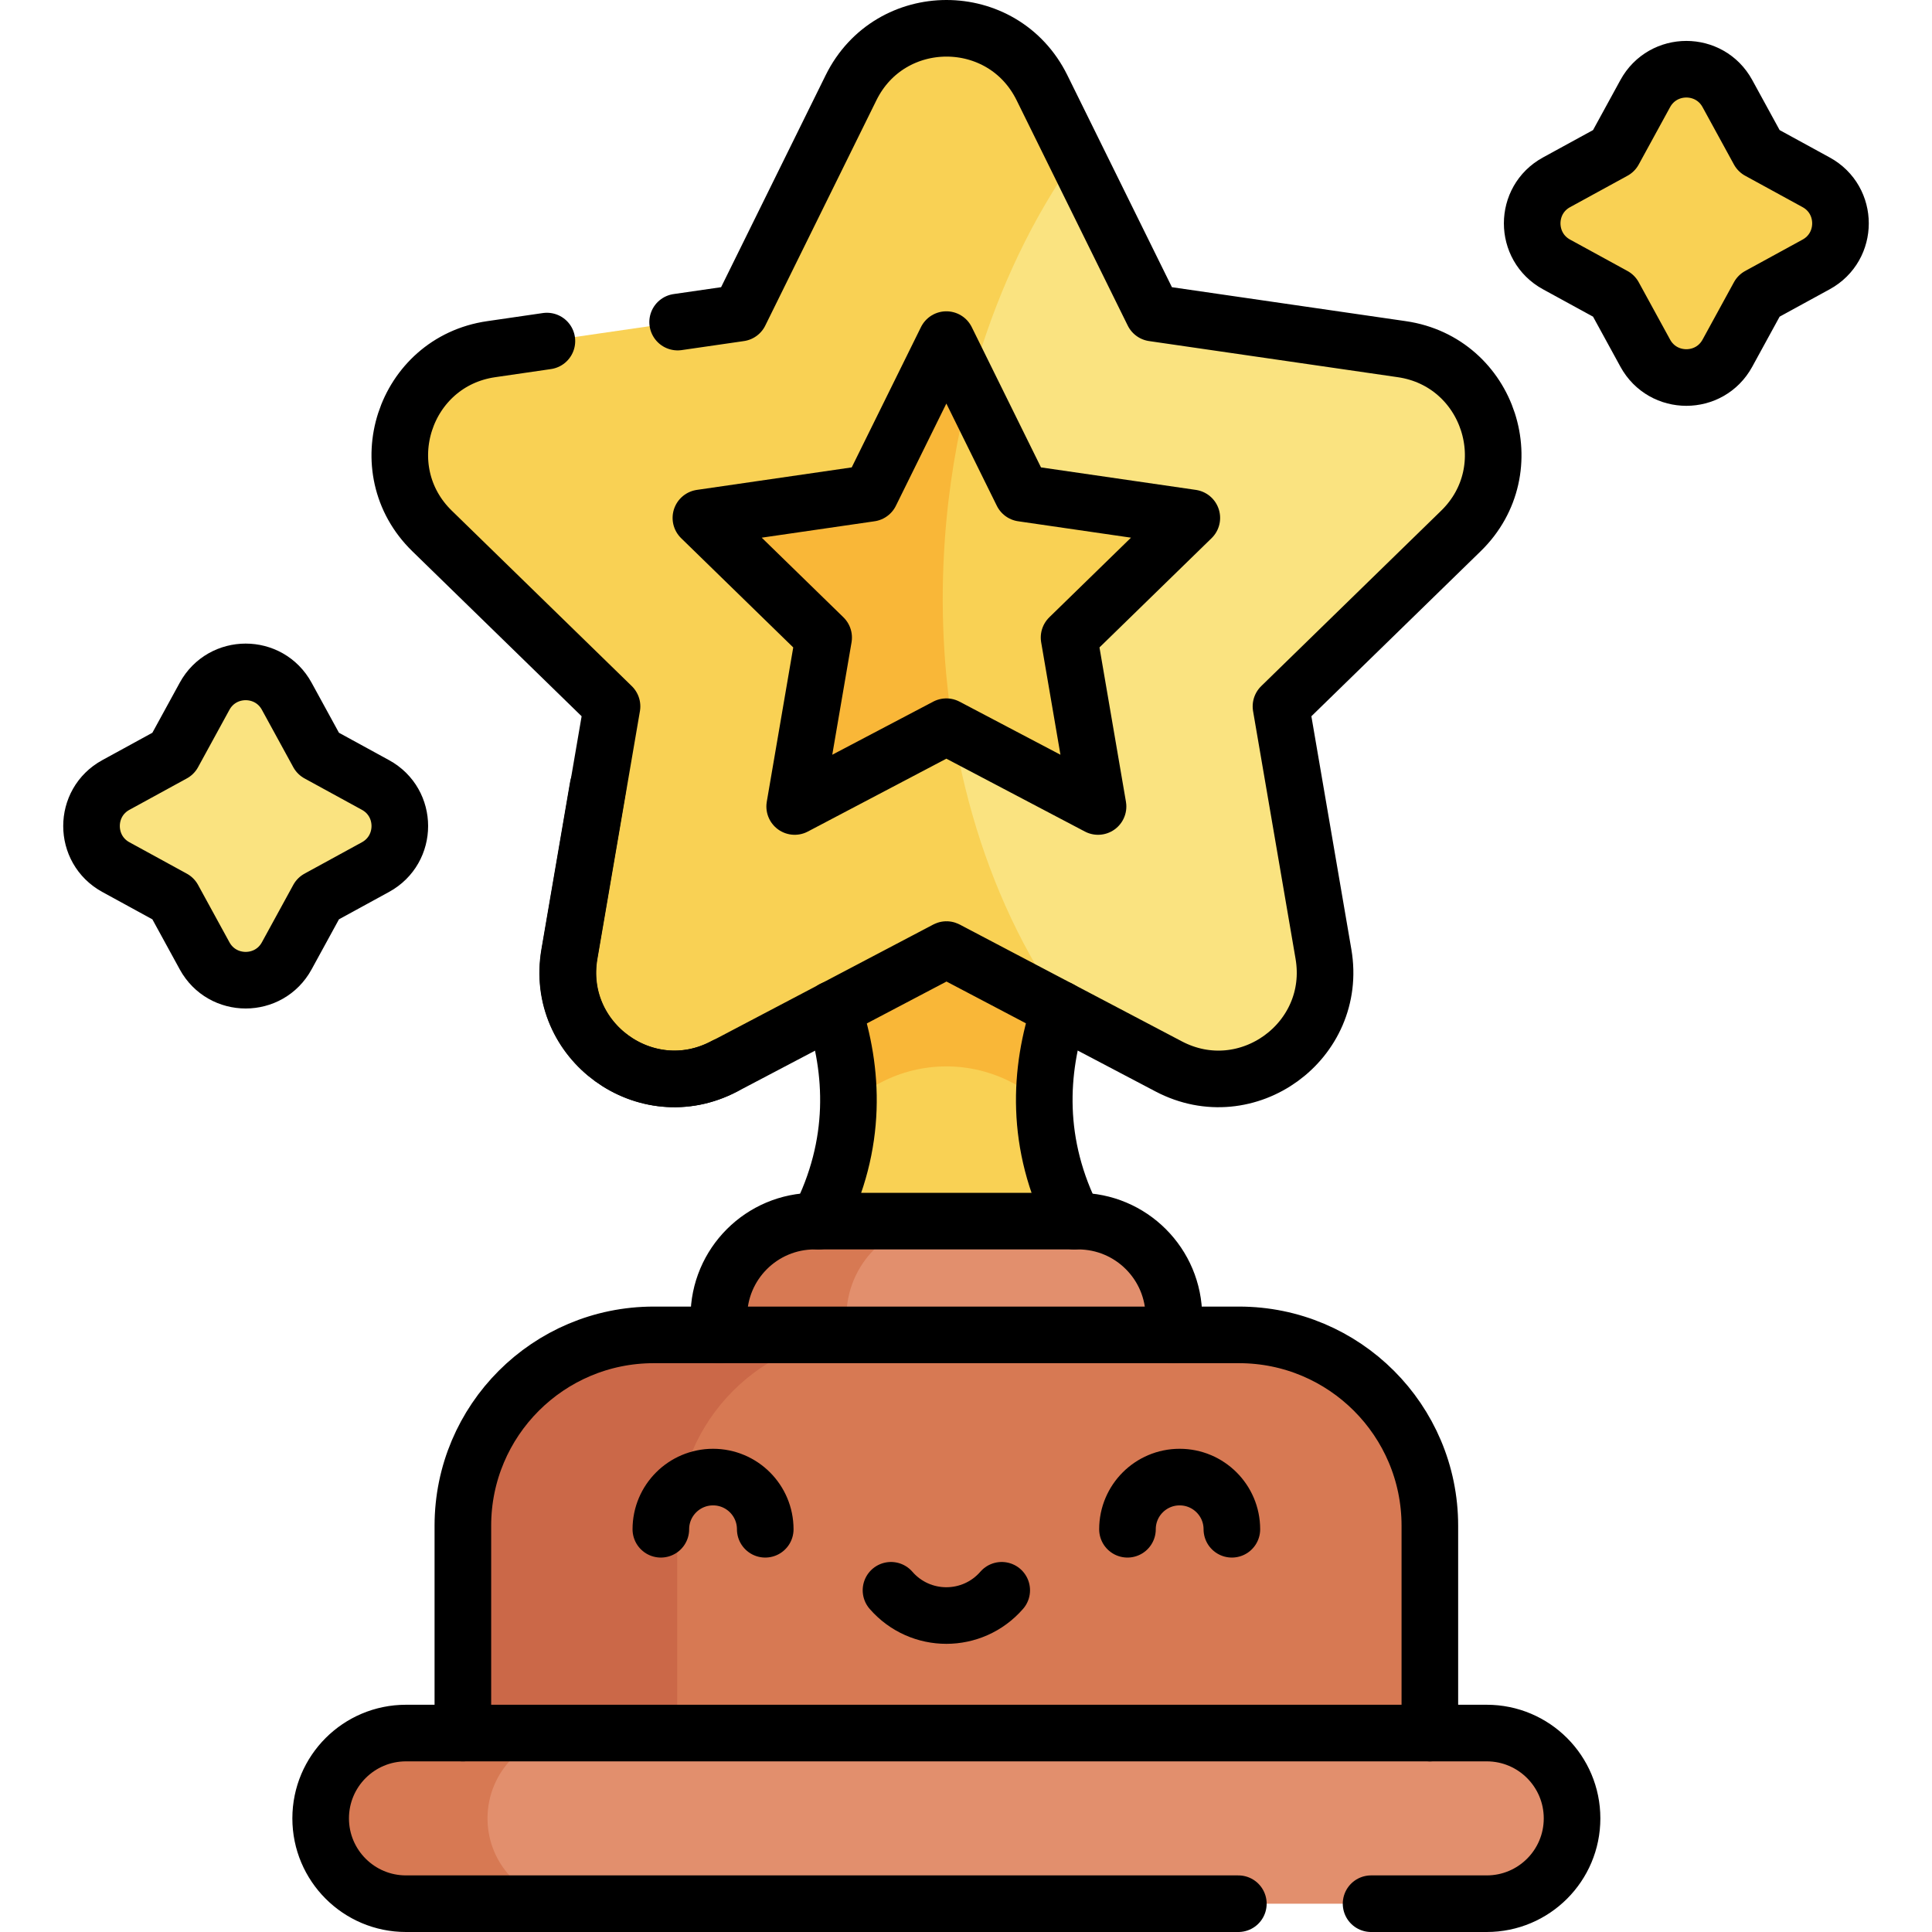 <?xml version="1.0" encoding="UTF-8"?>
<svg xmlns="http://www.w3.org/2000/svg" xmlns:xlink="http://www.w3.org/1999/xlink" version="1.1" id="Capa_1" x="0px" y="0px" viewBox="0 0 511.995 511.995" style="enable-background:new 0 0 511.995 511.995;" xml:space="preserve" width="512" height="512">
<g>
	<path style="fill:#F9B738;" d="M220.765,267.41c2.464,7.365,4.061,15.434,4.076,23.973c0,20.185,51.904,20.185,51.904,0&#10;&#9;&#9;c0.015-8.54,1.611-16.608,4.076-23.973C306.064,212.058,195.772,214.821,220.765,267.41z"/>
	<path style="fill:#F9D154;" d="M233.347,286.91l-8.506,4.473c0.018,10.197-2.222,21.066-7.965,32.223&#10;&#9;&#9;c-14.079,30.148,84.666,30.148,67.833,0c-5.743-11.157-7.982-22.026-7.965-32.223l-8.506-4.473&#10;&#9;&#9;C257.317,281.168,244.268,281.168,233.347,286.91z"/>
	<path style="fill:#E28F6D;" d="M285.714,323.606c-0.957,0-18.555,0-36.033,0c-36.574,0-43.106,11.356-43.106,25.375v23.616h104.514&#10;&#9;&#9;v-23.616C311.089,334.962,299.733,323.606,285.714,323.606z"/>
	<path style="fill:#D77953;" d="M249.681,323.606c-14.634,0-29.184,0-33.811,0c-14.019,0-25.375,11.356-25.375,25.375v23.616h33.811&#10;&#9;&#9;v-23.616C224.307,334.962,235.662,323.606,249.681,323.606z"/>
	<path style="fill:#D77953;" d="M328.343,353.754c-18.901,0-62.84,0-98.298,0c-76.481,0-78.742,22.651-78.742,50.579v75.039h222.594&#10;&#9;&#9;l5.025-75.039C378.922,376.405,356.271,353.754,328.343,353.754z"/>
	<path style="fill:#CB6848;" d="M230.045,353.754c-25.132,0-43.505,0-56.804,0c-27.927,0-50.579,22.651-50.579,50.579v75.039h56.804&#10;&#9;&#9;v-75.039C179.467,376.405,202.118,353.754,230.045,353.754z"/>
	<path style="fill:#E28F6D;" d="M416.607,481.884c0-12.501-10.135-22.611-22.611-22.611c-12.041,0-165.176,0-242.19,0&#10;&#9;&#9;c-31.907,0-43.38,10.12-43.38,22.611c0,12.501,11.473,22.611,43.38,22.611h242.19C406.487,504.495,416.607,494.375,416.607,481.884&#10;&#9;&#9;z"/>
	<path style="fill:#D77953;" d="M129.195,481.884c0-12.491,10.12-22.611,22.611-22.611c-21.603,0-39.995,0-44.217,0&#10;&#9;&#9;c-12.491,0-22.611,10.12-22.611,22.611c0,12.501,10.135,22.611,22.611,22.611h44.217&#10;&#9;&#9;C139.33,504.495,129.195,494.385,129.195,481.884z"/>
	<path style="fill:#FAE380;" d="M387.152,140.717c16.762-16.328,7.504-44.824-15.657-48.187l-61.981-8.998&#10;&#9;&#9;c-2.456-0.356-4.579-1.899-5.677-4.124c-4.07-8.25-11.981-24.285-18.706-37.916v0c-87.588-14.331-122.574,144.335-2.55,226.845&#10;&#9;&#9;c9.07,4.77,18.134,9.535,27.15,14.276c20.732,10.894,44.951-6.703,40.991-29.776l-10.586-61.737&#10;&#9;&#9;c-0.419-2.445,0.391-4.94,2.168-6.671L387.152,140.717z"/>
	<path style="fill:#F9D154;" d="M285.132,41.493L285.132,41.493c-3.598-7.293-6.857-13.899-9.005-18.253&#10;&#9;&#9;c-10.365-21.001-40.241-20.966-50.589,0c-6.163,12.493-21.463,43.505-27.711,56.169c-1.098,2.225-3.221,3.768-5.677,4.124&#10;&#9;&#9;L130.17,92.53c-23.161,3.363-32.419,31.858-15.657,48.187l44.847,43.713c1.776,1.731,2.587,4.226,2.168,6.671l-10.586,61.737&#10;&#9;&#9;c-3.959,23.073,20.26,40.67,40.991,29.776c18.394-9.672,36.985-19.448,55.432-29.148c2.177-1.145,4.75-1.149,6.935,0&#10;&#9;&#9;c9.405,4.945,18.847,9.91,28.282,14.872C237.898,206.106,239.144,106.497,285.132,41.493z"/>
	<path style="fill:#F9D154;" d="M277.471,206.615c5.529,2.908,11.993-1.787,10.937-7.944l-4.426-25.809&#10;&#9;&#9;c-0.419-2.445,0.391-4.94,2.168-6.671l18.755-18.28c4.474-4.36,2.005-11.958-4.177-12.856l-25.916-3.766&#10;&#9;&#9;c-2.455-0.357-4.577-1.898-5.675-4.123c-12.177-24.603-11.514-23.482-12.118-24.382c-25.321,7.273-42.656,72.343-4.303,91.035&#10;&#9;&#9;C254.312,194.24,253.156,193.907,277.471,206.615z"/>
	<path style="fill:#F9B738;" d="M250.373,143.214c0.981-14.046,3.256-27.586,6.646-40.431c-3.14-4.671-10.38-4.371-12.985,0.908&#10;&#9;&#9;l-11.586,23.474c-1.098,2.224-3.22,3.766-5.675,4.123l-25.916,3.766c-6.182,0.898-8.65,8.496-4.177,12.856l18.755,18.28&#10;&#9;&#9;c1.776,1.731,2.587,4.226,2.168,6.671l-4.426,25.809c-1.056,6.158,5.408,10.853,10.937,7.944l23.17-12.187&#10;&#9;&#9;c1.688-0.888,3.627-1.087,5.432-0.61C250.027,177.725,249.15,160.718,250.373,143.214z"/>
	<path style="fill:#F9D154;" d="M436.008,24.797c4.709-8.605,17.069-8.605,21.768,0l8.313,15.201l15.201,8.313&#10;&#9;&#9;c8.605,4.699,8.605,17.059,0,21.768c-21.168,11.576-13.445,7.353-15.201,8.313l-8.313,15.201c-4.699,8.605-17.059,8.605-21.768,0&#10;&#9;&#9;l-8.313-15.201l-15.201-8.313c-8.605-4.709-8.605-17.069,0-21.768l15.201-8.313C438.643,19.979,435.128,26.405,436.008,24.797z"/>
	<path style="fill:#FAE380;" d="M54.22,184.51c4.709-8.605,17.069-8.605,21.768,0l8.313,15.201l15.201,8.313&#10;&#9;&#9;c8.605,4.699,8.605,17.059,0,21.768c-21.168,11.576-13.445,7.353-15.201,8.313l-8.313,15.201c-4.699,8.605-17.059,8.605-21.768,0&#10;&#9;&#9;l-8.313-15.201l-15.201-8.313c-8.605-4.709-8.605-17.069,0-21.768l15.201-8.313C56.854,179.692,53.34,186.118,54.22,184.51z"/>
	<path style="fill:none;stroke:#000000;stroke-width:15;stroke-linecap:round;stroke-linejoin:round;stroke-miterlimit:10;" d="&#10;&#9;&#9;M378.922,459.273h15.074c12.501,0,22.611,10.14,22.611,22.611c0,12.491-10.12,22.611-22.611,22.611h-30.651"/>
	<path style="fill:none;stroke:#000000;stroke-width:15;stroke-linecap:round;stroke-linejoin:round;stroke-miterlimit:10;" d="&#10;&#9;&#9;M122.663,459.273h-15.074c-12.491,0-22.611,10.12-22.611,22.611c0,12.471,10.11,22.611,22.611,22.611h220.584"/>
	<path style="fill:none;stroke:#000000;stroke-width:15;stroke-linecap:round;stroke-linejoin:round;stroke-miterlimit:10;" d="&#10;&#9;&#9;M311.089,353.754h17.255c27.927,0,50.579,22.651,50.579,50.579v54.94H122.663v-54.94c0-27.927,22.651-50.579,50.579-50.579h17.255"/>
	<path style="fill:none;stroke:#000000;stroke-width:15;stroke-linecap:round;stroke-linejoin:round;stroke-miterlimit:10;" d="&#10;&#9;&#9;M158.459,208.531l-7.597,44.308c-3.959,23.073,20.26,40.67,40.991,29.776c0.03-0.01,0.05-0.03,0.07-0.04l0.03-0.02l0.04-0.01v-0.01&#10;&#9;&#9;l0.06-0.03"/>
	
		<polygon style="fill:none;stroke:#000000;stroke-width:15;stroke-linecap:round;stroke-linejoin:round;stroke-miterlimit:10;" points="&#10;&#9;&#9;250.792,192.582 210.595,213.726 218.273,168.956 185.743,137.25 230.694,130.718 250.792,89.998 270.891,130.718 315.842,137.25 &#10;&#9;&#9;283.312,168.956 290.99,213.726 &#9;"/>
	<path style="fill:none;stroke:#000000;stroke-width:15;stroke-linecap:round;stroke-linejoin:round;stroke-miterlimit:10;" d="&#10;&#9;&#9;M284.709,323.606h1.005c14.019,0,25.375,11.356,25.375,25.375v4.773H190.496v-4.773c0-14.019,11.356-25.375,25.375-25.375h1.005"/>
	<path style="fill:none;stroke:#000000;stroke-width:15;stroke-linecap:round;stroke-linejoin:round;stroke-miterlimit:10;" d="&#10;&#9;&#9;M220.765,267.41c5.407,16.159,6.663,35.695-3.889,56.196h67.833c-10.552-20.501-9.296-40.037-3.889-56.196"/>
	<path style="fill:none;stroke:#000000;stroke-width:15;stroke-linecap:round;stroke-linejoin:round;stroke-miterlimit:10;" d="&#10;&#9;&#9;M202.796,405.267c0-7.638-6.19-13.828-13.828-13.828c-7.638,0-13.838,6.19-13.838,13.828"/>
	<path style="fill:none;stroke:#000000;stroke-width:15;stroke-linecap:round;stroke-linejoin:round;stroke-miterlimit:10;" d="&#10;&#9;&#9;M298.788,405.267c0-7.638,6.19-13.828,13.828-13.828c7.638,0,13.838,6.19,13.838,13.828"/>
	<path style="fill:none;stroke:#000000;stroke-width:15;stroke-linecap:round;stroke-linejoin:round;stroke-miterlimit:10;" d="&#10;&#9;&#9;M236.12,421.437c7.772,8.933,21.587,8.915,29.344,0"/>
	<path style="fill:none;stroke:#000000;stroke-width:15;stroke-linecap:round;stroke-linejoin:round;stroke-miterlimit:10;" d="&#10;&#9;&#9;M179.578,85.355c7.83-1.14,14.11-2.05,16.5-2.39l29.46-59.73c10.35-20.96,40.22-21,50.59,0l29.46,59.73&#10;&#9;&#9;c7.69,1.11,55.24,8.02,65.91,9.57c23.16,3.36,32.42,31.85,15.65,48.18l-47.68,46.48l11.26,65.64c3.95,23.08-20.26,40.67-41,29.78&#10;&#9;&#9;c-47.9-25.19-57.21-30.09-58.68-30.86c-0.01,0-0.01,0-0.01-0.01c0,0-0.01,0-0.02,0c0-0.01-0.01-0.01-0.02-0.01&#10;&#9;&#9;c-0.02-0.01-0.03-0.02-0.04-0.02h-0.01c-0.01-0.01-0.02-0.02-0.04-0.03c0,0,0,0-0.01,0c-0.02-0.01-0.04-0.03-0.07-0.04&#10;&#9;&#9;c-0.03,0.01-0.05,0.03-0.07,0.04c-0.01,0-0.01,0-0.01,0c-0.02,0.01-0.03,0.02-0.04,0.03h-0.01c-0.01,0-0.02,0.01-0.03,0.02&#10;&#9;&#9;c-0.01,0-0.02,0-0.02,0.01c-0.01,0-0.02,0-0.02,0c0,0.01,0,0.01-0.01,0.01c-1.47,0.77-10.78,5.67-58.69,30.86&#10;&#9;&#9;c-20.73,10.89-44.95-6.7-40.99-29.78l11.26-65.64l-47.69-46.48c-16.76-16.33-7.5-44.82,15.66-48.18c2.82-0.41,8.21-1.2,14.77-2.15"/>
	<path style="fill:none;stroke:#000000;stroke-width:15;stroke-linecap:round;stroke-linejoin:round;stroke-miterlimit:10;" d="&#10;&#9;&#9;M436.008,24.797c4.709-8.605,17.069-8.605,21.768,0l8.313,15.201l15.201,8.313c8.605,4.699,8.605,17.059,0,21.768&#10;&#9;&#9;c-21.168,11.576-13.445,7.353-15.201,8.313l-8.313,15.201c-4.699,8.605-17.059,8.605-21.768,0l-8.313-15.201l-15.201-8.313&#10;&#9;&#9;c-8.605-4.709-8.605-17.069,0-21.768l15.201-8.313C438.643,19.979,435.128,26.405,436.008,24.797z"/>
	<path style="fill:none;stroke:#000000;stroke-width:15;stroke-linecap:round;stroke-linejoin:round;stroke-miterlimit:10;" d="&#10;&#9;&#9;M54.22,184.51c4.709-8.605,17.069-8.605,21.768,0l8.313,15.201l15.201,8.313c8.605,4.699,8.605,17.059,0,21.768&#10;&#9;&#9;c-21.168,11.576-13.445,7.353-15.201,8.313l-8.313,15.201c-4.699,8.605-17.059,8.605-21.768,0l-8.313-15.201l-15.201-8.313&#10;&#9;&#9;c-8.605-4.709-8.605-17.069,0-21.768l15.201-8.313C56.854,179.692,53.34,186.118,54.22,184.51z"/>
</g>















</svg>
